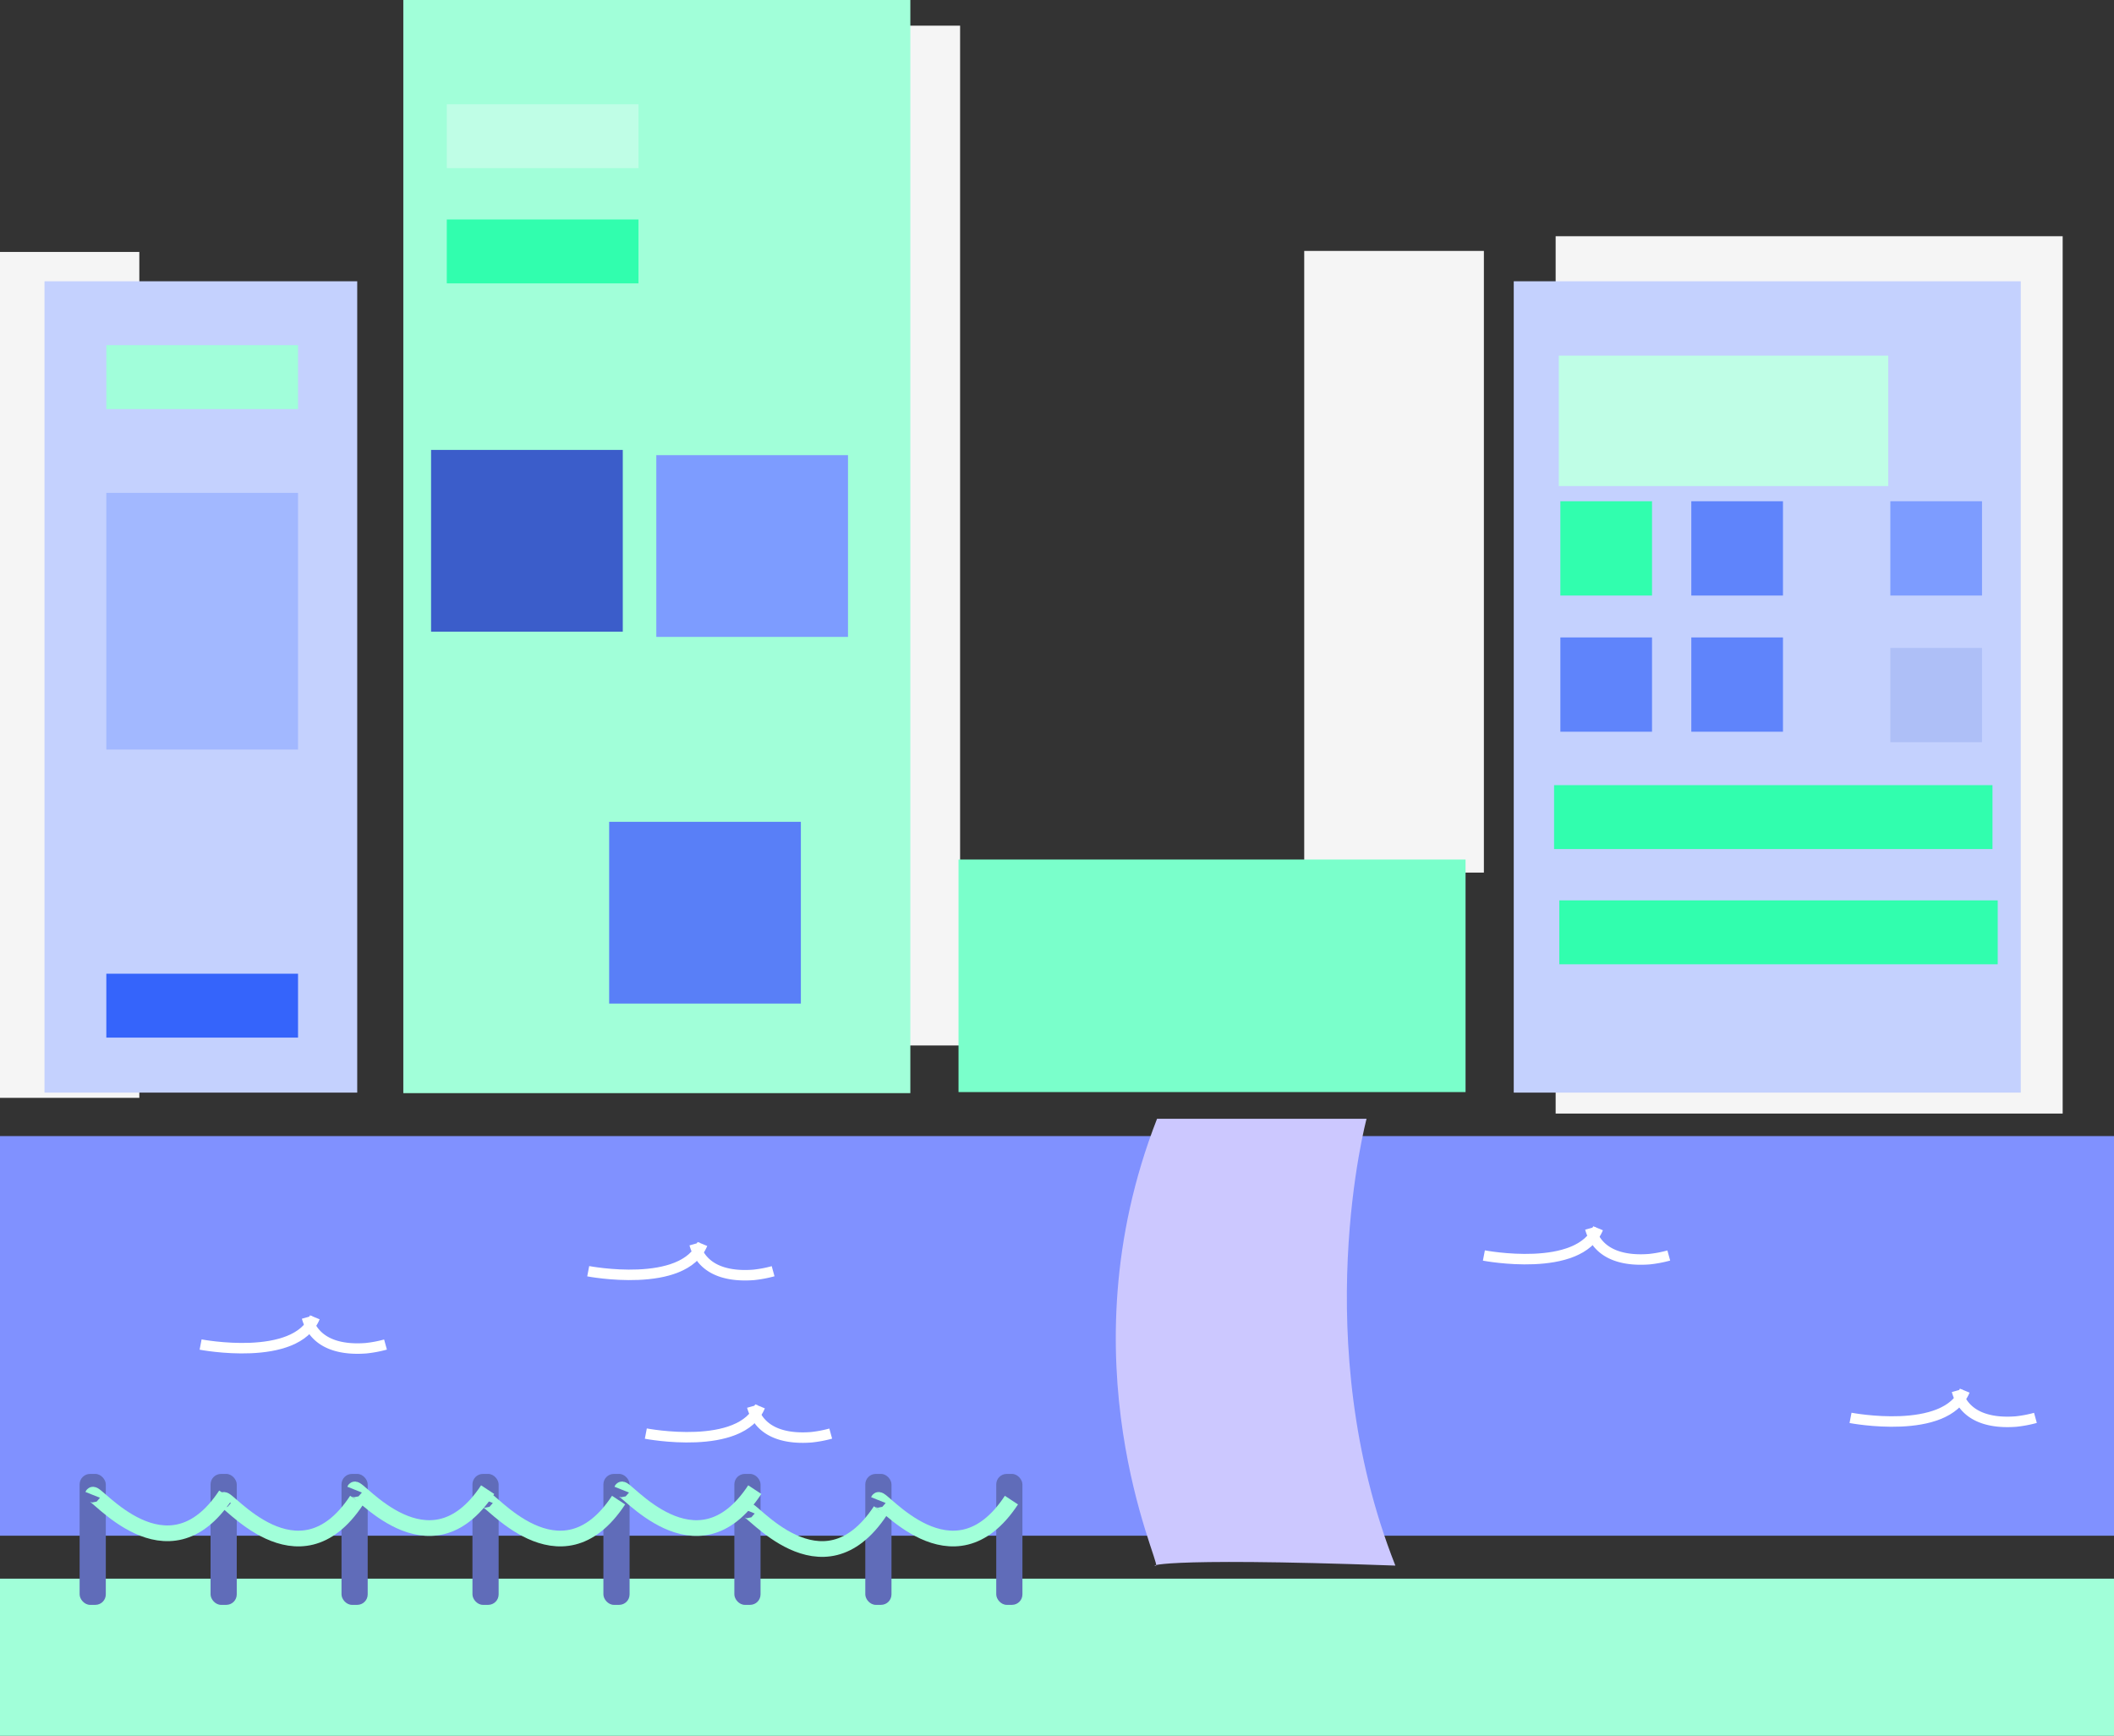 <?xml version="1.0" encoding="UTF-8" ?>
<svg data-name="City Illustration" viewBox="1367.8 616.6 403.6 331.4" xmlns="http://www.w3.org/2000/svg" xmlns:xlink="http://www.w3.org/1999/xlink" xml:space="preserve">
  <rect x="1367.8" y="616.6" width="403.6" height="331.4" fill="#333333" stroke="none"/>
  <defs>
    <style>
      .cls-1 {
        fill: #a1ffd9
      }

      .cls-2 {
        fill: #f5f5f5
      }

      .cls-3 {
        fill: #c4d1fe
      }

      .cls-6 {
        fill: #bffee6
      }

      .cls-7 {
        fill: #31feae
      }

      .cls-11 {
        fill: #7d9cff
      }

      .cls-14 {
        fill: #5f84fb
      }

      .cls-17, .cls-19 {
        fill: none
      }

      .cls-17 {
        stroke: #fff;
        stroke-width: 2px
      }

      .cls-18 {
        fill: #606cb9
      }

      .cls-19 {
        stroke: #a1ffd9;
        stroke-width: 3px
      }
    </style>
  </defs>
  <path id="City_grass" d="M1488.3 646.3v-30H1892v30z" class="cls-1" data-name="City grass" transform="translate(-120.5 301.7)" />
  <g id="Buidings">
    <g id="Buiding_Shadow" data-name="Buiding Shadow">
      <path id="Path_23" d="M1488.3 777.8V616.3h26.6v161.5z" class="cls-2" data-name="Path 23" transform="translate(-120.5 48.4)" />
      <path id="Path_29" d="M1488.3 788.9V616.3h26.6V789z" class="cls-2" data-name="Path 29" transform="translate(-30.5 5.3)" />
      <path id="Path_21" d="M1488.3 783.8V616.3h96.8v167.5z" class="cls-2" data-name="Path 21" transform="translate(176.5 45.4)" />
      <path id="Path_30" d="M1488.3 735V616.3h34.3V735z" class="cls-2" data-name="Path 30" transform="translate(128.5 48.2)" />
      <path id="Path_31" d="M1488.3 811V616.3h34.3V811z" class="cls-2" data-name="Path 31" transform="translate(28.5 5.2)" />
    </g>
    <g id="Core">
      <path id="Path_8" d="M1488.3 771.2V616.3h59.7v154.9z" class="cls-3" data-name="Path 8" transform="translate(-112 54)" />
      <path id="Path_9" d="M1488.3 825V616.2h96.8V825z" class="cls-1" data-name="Path 9" transform="translate(-43.5 .3)" />
      <path id="Path_10" fill="#7affcb" d="M1488.3 660.7v-44.4h96.8v44.4z" data-name="Path 10" transform="translate(62.5 164.4)" />
      <path id="Path_11" d="M1488.3 771.2V616.3h96.8v154.9z" class="cls-3" data-name="Path 11" transform="translate(168.5 54)" />
    </g>
  </g>
  <path id="City_water" fill="#8091ff" d="M1488.3 692.6v-76.3H1892v76.3z" data-name="City water" transform="translate(-120.5 217.2)" />
  <g id="Windows" transform="translate(8 40)">
    <path id="Path_13" d="M1488.3 628.5v-12.2h36.6v12.2z" class="cls-6" data-name="Path 13" transform="translate(-43.2 -19.8)" />
    <path id="Path_14" d="M1488.3 628.5v-12.2h36.6v12.2z" class="cls-7" data-name="Path 14" transform="translate(-43.2 2.2)" />
    <path id="Path_25" d="M1488.3 628.5v-12.2h83.7v12.2z" class="cls-7" data-name="Path 25" transform="translate(168.2 110.2)" />
    <path id="Path_26" d="M1488.3 628.5v-12.2h83.7v12.2z" class="cls-7" data-name="Path 26" transform="translate(169.2 132.2)" />
    <path id="Path_18" fill="#a1feda" d="M1488.3 628.5v-12.2h36.6v12.2z" data-name="Path 18" transform="translate(-108.2 26.2)" />
    <path id="Path_20" fill="#3564fb" d="M1488.3 628.5v-12.2h36.6v12.2z" data-name="Path 20" transform="translate(-108.2 146.2)" />
    <path id="Path_19" fill="#a2b8ff" d="M1488.3 665.4v-49h36.6v49z" data-name="Path 19" transform="translate(-108.2 54.3)" />
    <path id="Path_15" d="M1488.3 651v-34.7h36.6V651z" class="cls-11" data-name="Path 15" transform="translate(-3.2 47.2)" />
    <path id="Path_16" fill="#3b5dca" d="M1488.3 651v-34.7h36.6V651z" data-name="Path 16" transform="translate(-46.2 46.2)" />
    <path id="Path_17" fill="#597ff7" d="M1488.3 651v-34.7h36.6V651z" data-name="Path 17" transform="translate(-12.2 117.2)" />
    <path id="Path_27" d="M1488.3 641.2v-24.9h62.9v24.9z" class="cls-6" data-name="Path 27" transform="translate(169.1 28.2)" />
    <path id="Path_28" d="M1488.3 634.3v-18h17.5v18z" class="cls-14" data-name="Path 28" transform="translate(194.4 56)" />
    <path id="Path_46" d="M1488.3 634.3v-18h17.5v18z" class="cls-14" data-name="Path 46" transform="translate(194.4 82)" />
    <path id="Path_47" d="M1488.3 634.3v-18h17.5v18z" class="cls-14" data-name="Path 47" transform="translate(169.4 82)" />
    <path id="Path_48" d="M1488.3 634.3v-18h17.5v18z" class="cls-7" data-name="Path 48" transform="translate(169.4 56)" />
    <path id="Path_44" d="M1488.3 634.3v-18h17.5v18z" class="cls-11" data-name="Path 44" transform="translate(232.4 56)" />
    <path id="Path_45" fill="#aebff7" d="M1488.3 634.3v-18h17.5v18z" data-name="Path 45" transform="translate(232.4 84)" />
  </g>
  <path id="Bridge" fill="#ccc8ff" d="M1580.5 875.5c1-.3-17.9-39 .2-85.3h40s-11.4 42.6 5.5 85.3c-47.4-1.7-46.7.3-45.7 0z" transform="translate(8 40)" />
  <g id="Water_Turbulence" data-name="Water Turbulence" transform="translate(8 40)">
    <g id="Group_4" data-name="Group 4">
      <path id="Path_42" d="M1386.3 831.3s18.2 3.5 21.8-5.2" class="cls-17" data-name="Path 42" transform="translate(11.8 2)" />
      <path id="Path_43" d="M1401.3 831.3a23 23 0 0 1-3.7.7c-3.8.3-9.7-.2-11.3-5.9" class="cls-17" data-name="Path 43" transform="translate(32.1 2)" />
    </g>
    <g id="Group_5" data-name="Group 5" transform="translate(74 -14)">
      <path id="Path_42-2" d="M1386.3 831.3s18.2 3.5 21.8-5.2" class="cls-17" data-name="Path 42" transform="translate(11.8 2)" />
      <path id="Path_43-2" d="M1401.3 831.3a23 23 0 0 1-3.7.7c-3.8.3-9.7-.2-11.3-5.9" class="cls-17" data-name="Path 43" transform="translate(32.1 2)" />
    </g>
    <g id="Group_8" data-name="Group 8" transform="translate(85 17)">
      <path id="Path_42-3" d="M1386.3 831.3s18.2 3.5 21.8-5.2" class="cls-17" data-name="Path 42" transform="translate(11.8 2)" />
      <path id="Path_43-3" d="M1401.3 831.3a23 23 0 0 1-3.7.7c-3.8.3-9.7-.2-11.3-5.9" class="cls-17" data-name="Path 43" transform="translate(32.1 2)" />
    </g>
    <g id="Group_17" data-name="Group 17" transform="translate(315 14)">
      <path id="Path_42-4" d="M1386.3 831.3s18.2 3.5 21.8-5.2" class="cls-17" data-name="Path 42" transform="translate(11.8 2)" />
      <path id="Path_43-4" d="M1401.3 831.3a23 23 0 0 1-3.7.7c-3.8.3-9.7-.2-11.3-5.9" class="cls-17" data-name="Path 43" transform="translate(32.1 2)" />
    </g>
    <g id="Group_18" data-name="Group 18" transform="translate(245 -17)">
      <path id="Path_42-5" d="M1386.3 831.3s18.2 3.5 21.8-5.2" class="cls-17" data-name="Path 42" transform="translate(11.8 2)" />
      <path id="Path_43-5" d="M1401.3 831.3a23 23 0 0 1-3.7.7c-3.8.3-9.7-.2-11.3-5.9" class="cls-17" data-name="Path 43" transform="translate(32.1 2)" />
    </g>
  </g>
  <g id="Fence" transform="translate(8 40)">
    <g id="Poles">
      <rect id="Rectangle_13" width="5" height="25" class="cls-18" data-name="Rectangle 13" rx="2" transform="translate(1375 858)" />
      <rect id="Rectangle_18" width="5" height="25" class="cls-18" data-name="Rectangle 18" rx="2" transform="translate(1450 858)" />
      <rect id="Rectangle_21" width="5" height="25" class="cls-18" data-name="Rectangle 21" rx="2" transform="translate(1525 858)" />
      <rect id="Rectangle_14" width="5" height="25" class="cls-18" data-name="Rectangle 14" rx="2" transform="translate(1400 858)" />
      <rect id="Rectangle_17" width="5" height="25" class="cls-18" data-name="Rectangle 17" rx="2" transform="translate(1475 858)" />
      <rect id="Rectangle_20" width="5" height="25" class="cls-18" data-name="Rectangle 20" rx="2" transform="translate(1550 858)" />
      <rect id="Rectangle_15" width="5" height="25" class="cls-18" data-name="Rectangle 15" rx="2" transform="translate(1425 858)" />
      <rect id="Rectangle_16" width="5" height="25" class="cls-18" data-name="Rectangle 16" rx="2" transform="translate(1500 858)" />
    </g>
    <g id="Ropes">
      <path id="Path_45-2" d="M1377.5 858c.4-1 14.2 17 25.4 0" class="cls-19" data-name="Path 45" transform="translate(0 4)" />
      <path id="Path_46-2" d="M1377.5 858c.4-1 14.2 17 25.4 0" class="cls-19" data-name="Path 46" transform="translate(25 5)" />
      <path id="Path_47-2" d="M1377.5 858c.4-1 14.2 17 25.4 0" class="cls-19" data-name="Path 47" transform="translate(50 3)" />
      <path id="Path_48-2" d="M1377.5 858c.4-1 14.2 17 25.4 0" class="cls-19" data-name="Path 48" transform="translate(75 5)" />
      <path id="Path_49" d="M1377.5 858c.4-1 14.2 17 25.4 0" class="cls-19" data-name="Path 49" transform="translate(101 3)" />
      <path id="Path_50" d="M1377.5 858c.4-1 14.2 17 25.4 0" class="cls-19" data-name="Path 50" transform="translate(125 7)" />
      <path id="Path_51" d="M1377.5 858c.4-1 14.2 17 25.4 0" class="cls-19" data-name="Path 51" transform="translate(150 5)" />
    </g>
  </g>
</svg>
